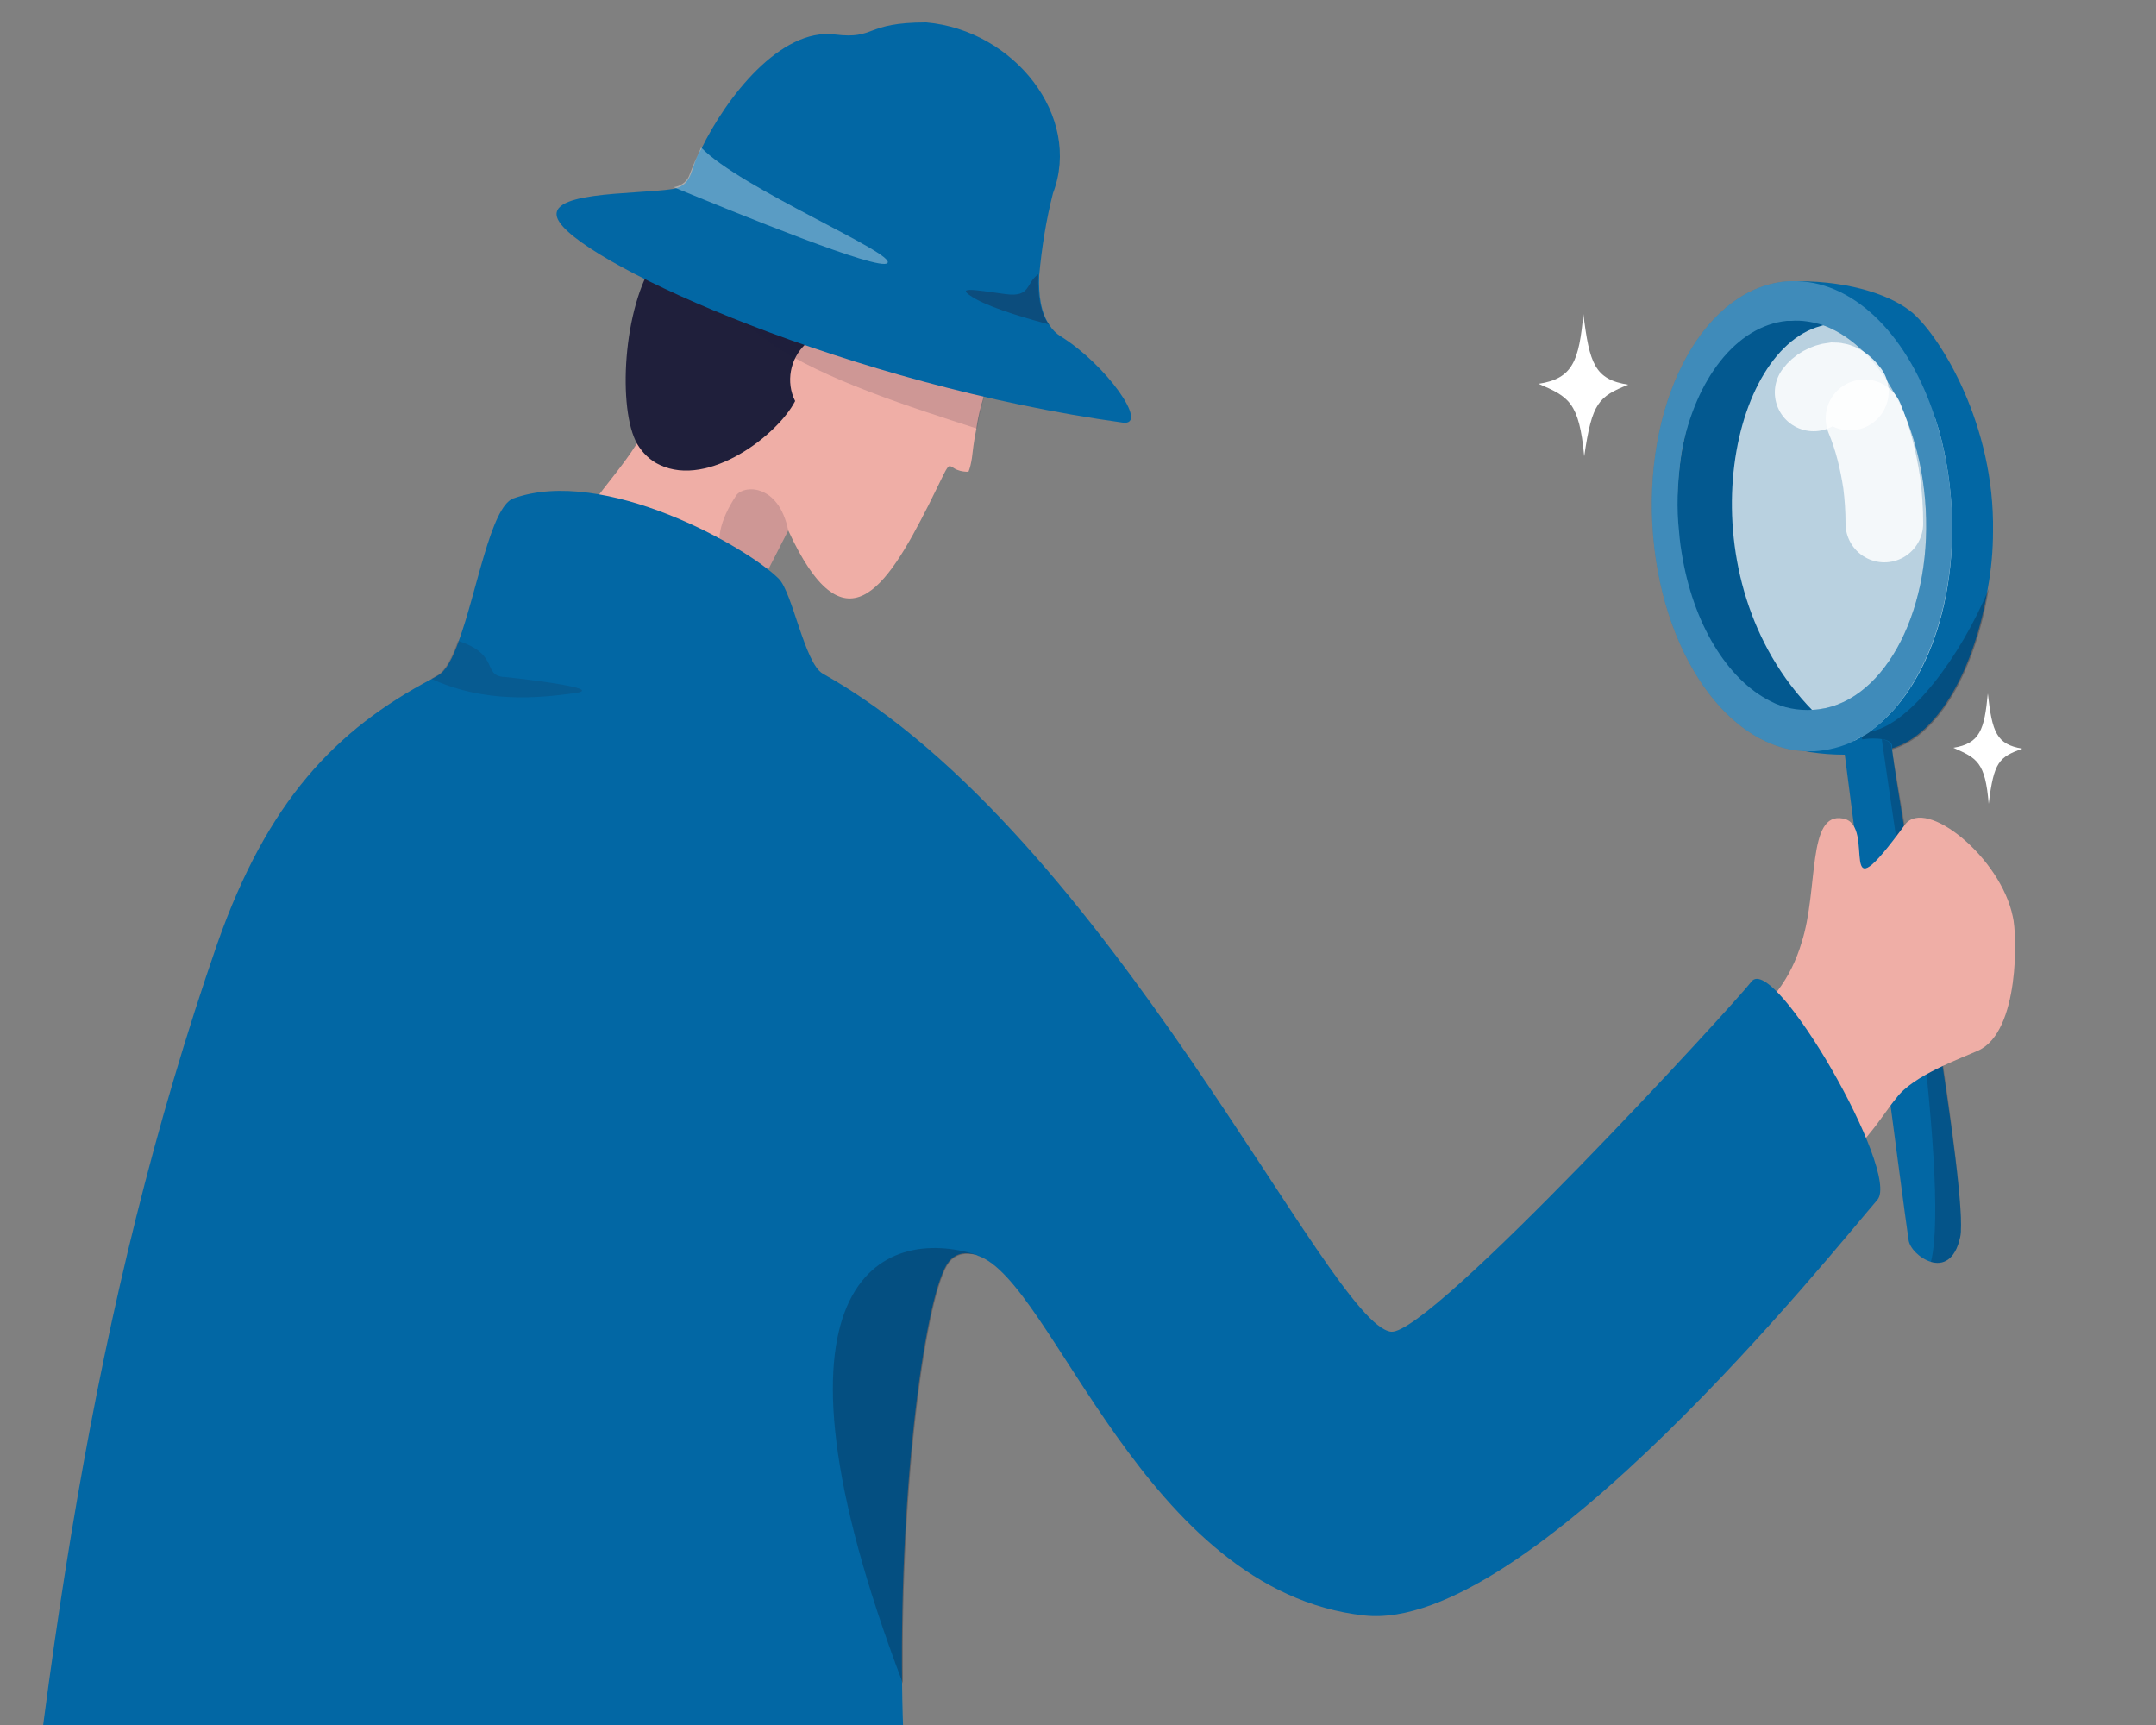 <?xml version="1.0" encoding="utf-8"?>
<!-- Generator: Adobe Illustrator 25.3.1, SVG Export Plug-In . SVG Version: 6.00 Build 0)  -->
<svg version="1.1" id="圖層_1" xmlns="http://www.w3.org/2000/svg" xmlns:xlink="http://www.w3.org/1999/xlink" x="0px" y="0px"
	 viewBox="0 0 250 200" style="enable-background:new 0 0 250 200;" xml:space="preserve">
<rect x="0" y="0" width="250" height="200" fill="#808080" stroke="none"/>
<style type="text/css">
	.st0{clip-path:url(#SVGID_2_);}
	.st1{fill:#0267A4;}
	.st2{opacity:0.15;fill:#0D0D1E;enable-background:new    ;}
	.st3{opacity:0.72;fill:#FFFFFF;enable-background:new    ;}
	.st4{opacity:0.26;fill:#0D0D1E;enable-background:new    ;}
	.st5{opacity:0.24;fill:#FFFFFF;enable-background:new    ;}
	.st6{opacity:0.84;fill:none;stroke:#FFFFFF;stroke-width:9;stroke-linecap:round;stroke-miterlimit:10;enable-background:new    ;}
	.st7{opacity:0.2;fill:#0D0D1E;enable-background:new    ;}
	.st8{fill:#EFAEA6;}
	.st9{fill:#1F1F3B;}
	.st10{opacity:0.16;fill:#1F1F39;enable-background:new    ;}
	.st11{opacity:0.85;fill:#0D0D1E;enable-background:new    ;}
	.st12{fill:#FFFFFF;}
	.st13{opacity:0.35;fill:#FFFFFF;enable-background:new    ;}
	.st14{opacity:0.36;fill:#1F1F39;enable-background:new    ;}
	.st15{opacity:0.17;fill:#1F1F39;enable-background:new    ;}
</style>
<g id="圖層_2_1_">
	<g id="artwork">
		<g>
			<defs>
				<rect id="SVGID_1_" width="237.6" height="200"/>
			</defs>
			<clipPath id="SVGID_2_">
				<use xlink:href="#SVGID_1_"  style="overflow:visible;"/>
			</clipPath>
			<g class="st0">
				<g>
					<path class="st1" d="M205.1,85.6c1.5,0.8,3.1,1.3,4.8,1.6c1.3,0.2,2.6,0.3,3.9,0.3c1.2,0,2.4-0.1,3.6-0.3
						c0.4-0.1,0.9-0.1,1.3-0.2c0.2,0,0.4-0.1,0.6-0.2c5.5-1.6,9.7-9.4,11.2-18.6c0.4-2.2,0.6-4.4,0.6-6.6c0.2-12.3-6-22.4-9.3-25.3
						c-2.2-1.9-6.9-3.7-13.4-3.7h-0.9l-0.2,3.4l-0.1,1.3l-0.1,2.7l-1.6,36.3l-0.2,5.1l-0.1,1.8L205.1,85.6z"/>
					
						<ellipse transform="matrix(0.998 -5.634428e-02 5.634428e-02 0.998 -3.063 11.883)" class="st1" cx="209.2" cy="60.3" rx="14.6" ry="24.3"/>
					
						<ellipse transform="matrix(0.998 -5.634428e-02 5.634428e-02 0.998 -3.063 11.883)" class="st2" cx="209.2" cy="60.3" rx="14.6" ry="24.3"/>
					<path class="st3" d="M210.2,82.4c1.4,1.5,3,2.7,4.8,3.5c7.2-3.6,12-14.4,11.3-27c-0.2-3.5-0.8-7.1-1.9-10.4l0,0
						c-3.5-4-7.3-7.7-11.5-11c-0.6,0-1.2,0.1-1.8,0.3C200.1,40.8,195.3,67.2,210.2,82.4z"/>
					<path class="st4" d="M217.4,87.2c0.7,0.5,1.4,0.9,2.2,1.3c-0.1-0.8-0.2-1.3-0.2-1.6c5.5-1.6,9.7-9.4,11.2-18.6
						c-3.3,7.9-9.1,15.6-13.6,16.5l0,0c-0.7,0.1-1,0.4-1.1,0.7c0,0.1,0,0.2,0.1,0.3C216.3,86.3,216.8,86.8,217.4,87.2z"/>
					<path class="st1" d="M191.6,60.8c-0.8-15.1,6.3-27.7,15.9-28.2c0.3,0,0.6,0,0.9,0c6.9,0.2,13,6.6,16,15.9l0,0
						c1.1,3.4,1.7,6.9,1.9,10.4c0.6,11.3-3.3,21.3-9.3,25.8c-0.3,0.3-0.7,0.5-1.1,0.7s-0.6,0.3-0.9,0.5c-1.4,0.7-3,1.1-4.6,1.2
						c-0.2,0-0.3,0-0.5,0C200.5,87.2,192.4,75.6,191.6,60.8z M194.6,60.6c0.1,1.2,0.2,2.4,0.4,3.5c1.3,8.2,5.3,14.7,10.3,17.2
						c1.5,0.8,3.2,1.1,4.9,1c7.9-0.4,13.8-10.9,13.1-23.3c-0.6-10.7-5.8-19.3-12.2-21.4c-1.1-0.3-2.2-0.5-3.4-0.4
						c-0.2,0-0.3,0-0.5,0c-5.9,0.6-10.6,6.8-12.2,15.1C194.6,55.1,194.4,57.9,194.6,60.6z"/>
					<path class="st5" d="M191.6,60.8c-0.8-15.1,6.3-27.7,15.9-28.2c0.3,0,0.6,0,0.9,0c6.9,0.2,13,6.6,16,15.9l0,0
						c1.1,3.4,1.7,6.9,1.9,10.4c0.6,11.3-3.3,21.3-9.3,25.8c-0.3,0.3-0.7,0.5-1.1,0.7s-0.6,0.3-0.9,0.5c-1.4,0.7-3,1.1-4.6,1.2
						c-0.2,0-0.3,0-0.5,0C200.5,87.2,192.4,75.6,191.6,60.8z M194.6,60.6c0.1,1.2,0.2,2.4,0.4,3.5c1.3,8.2,5.3,14.7,10.3,17.2
						c1.5,0.8,3.2,1.1,4.9,1c7.9-0.4,13.8-10.9,13.1-23.3c-0.6-10.7-5.8-19.3-12.2-21.4c-1.1-0.3-2.2-0.5-3.4-0.4
						c-0.2,0-0.3,0-0.5,0c-5.9,0.6-10.6,6.8-12.2,15.1C194.6,55.1,194.4,57.9,194.6,60.6z"/>
					<path class="st1" d="M223.9,146.3c1.3,0.4,2.8-0.1,3.4-2.9c1-4.9-6.3-45.3-7.7-55c-0.1-0.8-0.2-1.3-0.2-1.6c0-0.1,0-0.2,0-0.3
						c0-0.4-0.5-0.7-1.1-0.8c-0.7-0.1-1.5-0.1-2.2,0c-1.2,0.2-2.3,0.8-2.2,1.6c0,0,0,0.1,0,0.1c0.4,3.3,7,53.8,7.4,56.3
						C221.4,144.7,222.6,145.9,223.9,146.3z"/>
					<path class="st6" d="M214.5,45.4c-0.6-0.8-1.2-1.2-1.9-1.2c-0.9,0.1-1.8,0.6-2.3,1.3"/>
					<path class="st6" d="M218.5,60.7c0-1.6-0.1-3.1-0.3-4.7c-0.4-2.6-1-5.1-2-7.5"/>
					<path class="st7" d="M223.9,146.3c1.3,0.4,2.8-0.1,3.4-2.9c1.1-5.4-7.8-55.4-8-56.9c0-0.4-0.5-0.7-1.1-0.8
						C219.4,94.5,226.3,136.8,223.9,146.3z"/>
					<path class="st8" d="M229.4,121.8c-2,0.9-7.6,2.9-9.5,5.5c-0.5,0.6-1,1.3-1.5,2c-0.5,0.7-1.1,1.5-1.6,2.1
						c-3.4,4.3-5.9,6.2-9.3,9.6c0,0-15.1-10.6-13.9-13.5c0.7-1.8,3.6-4,6.7-6.8c1.3-1.2,2.7-2.4,4-3.7c0.6-0.7,1.3-1.4,1.8-2.1
						c1.3-1.7,2.2-3.6,2.8-5.6c2-6.2,0.6-15.2,4.8-14.4c4.1,0.7-1.2,12.2,7.2,0.7c2.4-3.2,11.1,3.8,12.5,10.7
						C233.9,108.3,234.2,119.6,229.4,121.8z"/>
					<path class="st8" d="M117.5,35c0,0,0,0.1,0,0.1c-0.2,0.7-0.5,1.3-0.7,1.9c-1.1,3-1.8,5.5-2.4,7.6l-0.1,0.4
						c-0.2,0.7-0.3,1.3-0.5,1.9l0,0c-0.3,1.1-0.5,2.1-0.6,2.9c-0.3,1.4-0.4,2.5-0.5,3.3l0,0c-0.1,0.6-0.2,1.1-0.4,1.6
						c-3.2,0-1.2-3-4.6,3.8c-5,9.9-9.8,17.1-16.3,3l-4.2,8.2l-0.8,1.6l-11,11.2L62.7,69.6c3.3-9.4,8.1-13.3,11.1-18.1
						c3.3-5.2,6-11.3,8.5-17l0.9-1.9c0.4-0.8,0.7-1.6,1.1-2.3c1.2-2.6,2.5-5.1,4-7.5c1.9-3,4-5,6.4-5.6c9-2.3,19,7.8,21.9,14l0,0
						C117.5,32.8,117.8,34.1,117.5,35z"/>
					<path class="st9" d="M80.7,25c-0.3,0.9-0.5,1.8-0.7,2.7c-0.2,0.7-0.3,1.4-0.5,2.1c-0.4,1.8-2.2-1.6-3.5,0.3
						c-3.8,5.5-4.4,17.4-2.1,21.4c0.6,1,1.5,1.9,2.6,2.4c5.7,2.7,13.7-3.5,15.7-7.4c-1.1-2.2-0.6-4.9,1.2-6.6
						c1.9-1.8,5.4-2.7,6.4,1.5c3.6,1.7,4.4,1.7,5.4-0.4c0.3-0.5,0.2-0.3,0.6-1.2c1.2-2.7,2.7-2.2,4.9-1.9c1.4,0.3,2.8,0.3,4.1,0
						c0.7-0.1,1.4-0.4,2-0.9c0.5-0.5,0.7-1.2,0.7-1.9c-0.1-1.3-0.3-2.6-0.7-3.9c-0.3-1.3-0.5-2.6-0.7-3.9c-0.3-3.1,0.4,0.5,1.6-0.9
						c0.1-0.2,0.2-0.4,0.2-0.6c0,0,0-0.1,0-0.1c0-2.9,6.7-8.4,1.7-7.7c-5.1,0.7-6,3.9-8.3-3.1c-2.3-7.1-7.8-10.1-13.4-4.7
						c-6.4,6.2-1.5-2.2-8.4,3.3C83.8,18.2,81.8,21.7,80.7,25z"/>
					<path class="st10" d="M91.4,61.5l-4.2,8.2c-2.9-3.1-5.9-6.2-1.8-12.3C86.3,56.2,90.3,56.1,91.4,61.5z"/>
					<path class="st1" d="M217.7,139.1c-5.1,5.9-40.5,50.3-59.5,48.2c-25.6-2.8-36.1-38.8-44.8-41.7c0,0,0,0,0,0l-0.2-0.1
						c-1.3-0.4-2.4-0.2-3.2,0.8c-2.7,3.4-5.7,25.7-5.4,48.9c0.1,9.6,0.9,19.4,2.4,28c1.6,8.8,3.2,16.6,4.8,24.4H0
						c0.1-0.9,0.2-1.8,0.2-2.8c4.6-50.9,10.4-93.3,25-135.4C31,92.9,38.9,84.6,50.1,78.7c0.2-0.1,0.5-0.3,0.7-0.4
						c0.9-0.5,1.7-2,2.4-4c2.1-5.7,3.7-15.5,6.3-16.5C70,54,86.6,63.4,90.3,67.1c1.6,1.6,3,9.8,5.1,11
						c33.2,18.6,58.7,75.5,65.9,76.3c4.5,0.5,39.9-38.1,41.8-40.6C205.7,110.4,220.4,135.9,217.7,139.1z"/>
					<path class="st10" d="M114.4,44.7c0,0.1,0,0.1,0,0.2c-0.2,0.7-0.3,1.3-0.5,1.9l0,0c-0.3,1.1-0.5,2.1-0.6,2.9
						c-7.4-2.4-17.9-5.7-23.9-9.9c-3.2-2.3-4.8-3.8-6.9-5.4c-0.4-0.3-0.8-0.6-1.2-0.9c-1.5-1.1-0.8-3.1-1.7-3.8
						c0.2-0.7,0.3-1.4,0.5-2.1l-1-0.6l5.5-7l3.9,2.6l22.3,15.2l3.2,2.2C113.9,40.1,114.7,43.8,114.4,44.7z"/>
					<path class="st11" d="M113.5,145.6L113.5,145.6C113.5,145.6,113.5,145.6,113.5,145.6z"/>
					<path class="st4" d="M104.7,195.2c-0.3-23.2,2.7-45.5,5.4-48.9c0.8-0.9,1.8-1.1,3.2-0.8C102.3,142,86.9,148.4,104.7,195.2z"/>
					<path class="st12" d="M188.8,44.6c-3.9-0.6-4.5-2.5-5.2-8.2c-0.5,5.4-1.2,7.5-5.2,8.1c3.5,1.5,4.7,2.1,5.3,8.4
						C184.6,46.6,185.4,46,188.8,44.6z"/>
					<path class="st12" d="M234.5,86.8c-3-0.5-3.5-1.9-4-6.4c-0.4,4.2-0.9,5.8-4,6.3c2.7,1.2,3.7,1.6,4.1,6.5
						C231.2,88.3,231.8,87.8,234.5,86.8z"/>
					<path class="st1" d="M64.9,25.8c3.6,5.2,33.6,18.8,65.3,23.2c3.1,0.4-1.9-6.7-7.2-10c-0.5-0.3-1-0.8-1.3-1.3
						c-1-1.4-1.3-3.5-1.2-5.8c0.3-3.2,0.8-6.4,1.6-9.5c3.4-8.9-4.5-18.9-14.7-19.8c-7.2,0-5.8,2-10.6,1.4
						c-6.3-0.8-12.6,7.3-15.5,13.3c-1.3,2-0.8,4.1-3.2,4.6C73.5,22.6,62.4,22.1,64.9,25.8z"/>
					<path class="st13" d="M78.1,21.7c7.3,3,23.9,9.8,24.8,8.8c1.1-1.1-17.1-8.7-21.6-13.4c-0.5,1.1-1,2.2-1.4,3.3
						C79.6,21.1,78.9,21.6,78.1,21.7z"/>
					<path class="st14" d="M113.2,34.7c2.2,1.2,6.5,2.4,8.4,2.9c-1-1.4-1.3-3.5-1.2-5.8c-1.5,1-0.8,2.7-3.8,2.3
						C112.9,33.6,110.4,33.1,113.2,34.7z"/>
					<path class="st15" d="M66.4,80.4c-3.8,0.5-10.1,1.2-16.4-1.7c0.2-0.1,0.5-0.3,0.7-0.4c0.9-0.5,1.7-2,2.4-4
						c5,1.6,2.7,4.1,5.5,4.2C61.5,78.8,70.6,79.9,66.4,80.4z"/>
				</g>
			</g>
		</g>
	</g>
</g>
</svg>
